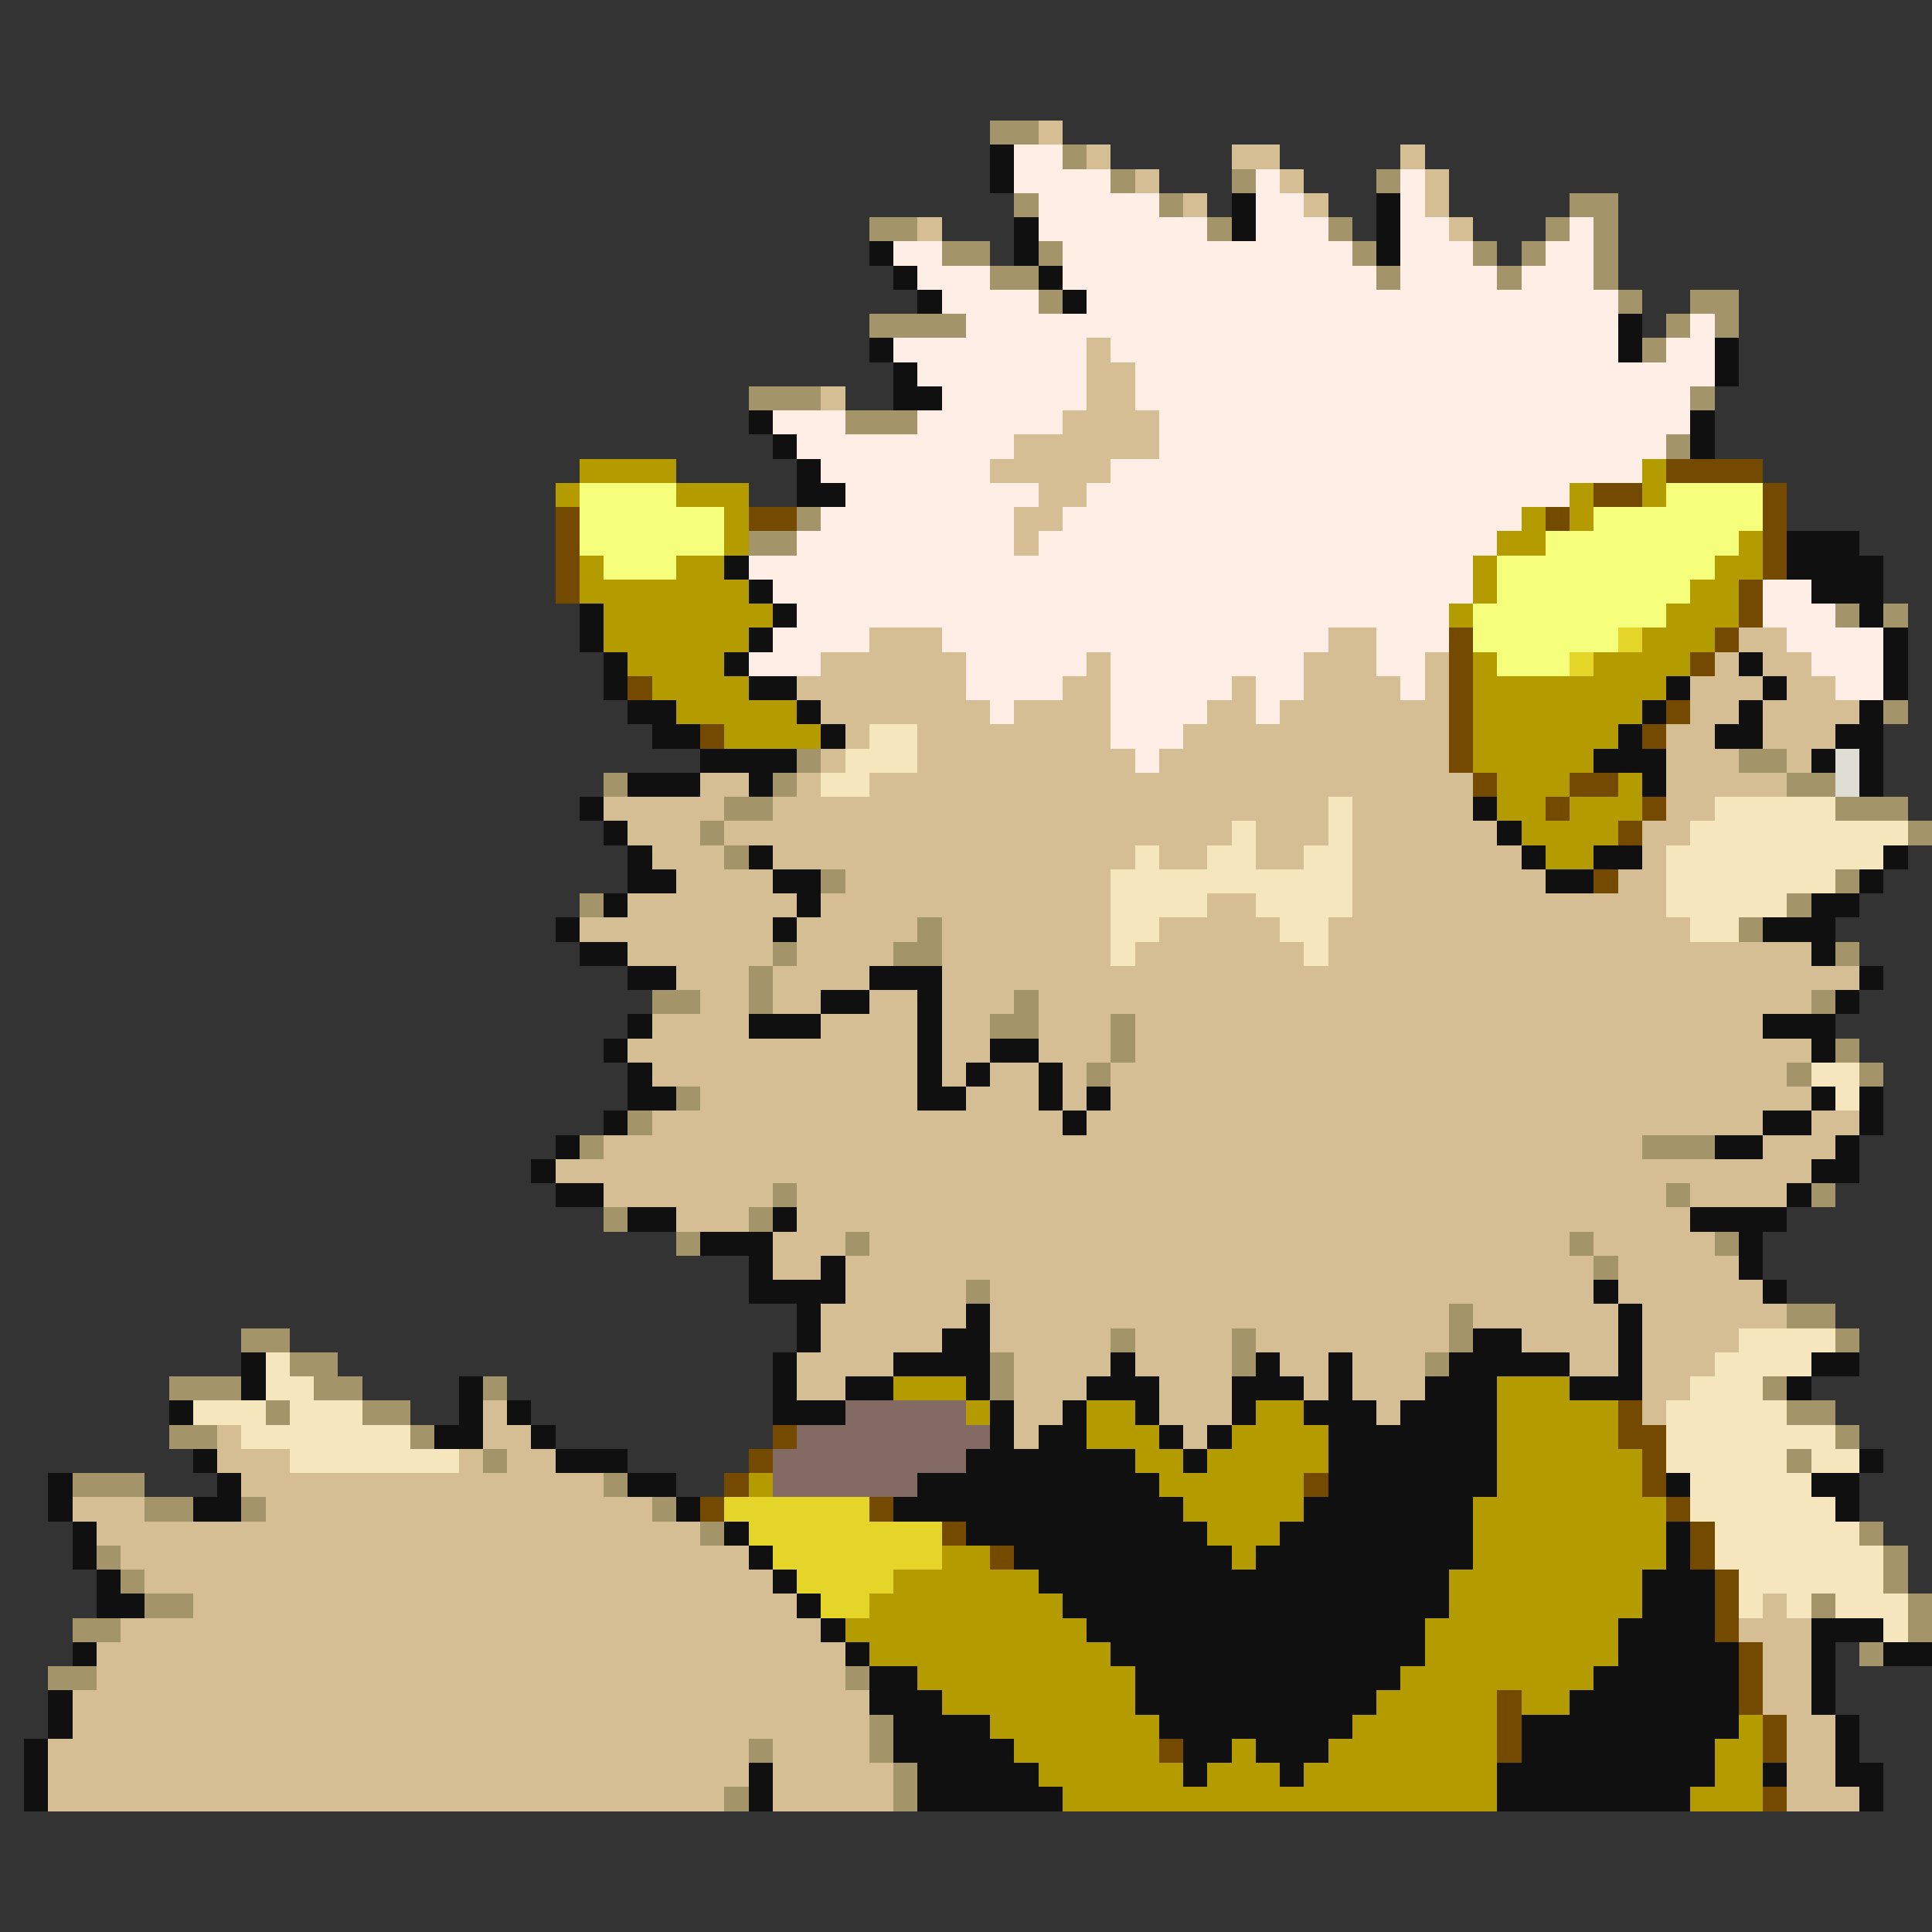 <svg xmlns="http://www.w3.org/2000/svg" viewBox="0 -0.5 80 80" shape-rendering="crispEdges">
<rect x="0" y="-0.5" width="80" height="80" fill="#333333" stroke="none"/>
<path stroke="#a4946a" d="M41 5h2M44 6h1M46 7h1M51 7h1M57 7h1M42 8h1M48 8h1M65 8h2M36 9h2M50 9h1M55 9h1M64 9h1M66 9h1M39 10h2M43 10h1M56 10h1M61 10h1M63 10h1M66 10h1M41 11h2M57 11h1M62 11h1M66 11h1M43 12h1M67 12h1M70 12h2M36 13h4M69 13h1M71 13h1M68 14h1M31 16h3M70 16h1M35 17h3M69 18h1M33 21h1M31 22h2M76 25h1M78 25h1M78 29h1M33 31h1M72 31h2M25 32h1M32 32h1M74 32h2M30 33h2M76 33h3M29 34h1M79 34h1M30 35h1M34 36h1M76 36h1M24 37h1M74 37h1M38 38h1M72 38h1M32 39h1M37 39h2M76 39h1M31 40h1M27 41h2M31 41h1M42 41h1M75 41h1M41 42h2M46 42h1M46 43h1M76 43h1M45 44h1M74 44h1M77 44h1M28 45h1M26 46h1M24 47h1M68 47h3M32 49h1M69 49h1M75 49h1M25 50h1M31 50h1M28 51h1M35 51h1M65 51h1M71 51h1M66 52h1M40 53h1M60 54h1M74 54h2M10 55h2M46 55h1M51 55h1M60 55h1M76 55h1M12 56h2M41 56h1M51 56h1M59 56h1M7 57h3M13 57h2M20 57h1M41 57h1M73 57h1M11 58h1M15 58h2M74 58h2M7 59h2M17 59h1M76 59h1M20 60h1M74 60h1M3 61h3M25 61h1M6 62h2M10 62h1M27 62h1M29 63h1M77 63h1M4 64h1M78 64h1M5 65h1M78 65h1M6 66h2M75 66h1M79 66h1M3 67h2M79 67h1M77 68h1M2 69h2M35 69h1M36 71h1M31 72h1M36 72h1M37 73h1M30 74h1M37 74h1" />
<path stroke="#d5bd94" d="M43 5h1M45 6h1M51 6h2M58 6h1M47 7h1M53 7h1M59 7h1M49 8h1M54 8h1M59 8h1M38 9h1M60 9h1M45 14h1M45 15h2M34 16h1M45 16h2M44 17h4M42 18h6M41 19h5M43 20h2M42 21h2M42 22h1M36 26h3M55 26h2M72 26h2M34 27h6M45 27h1M54 27h3M59 27h1M71 27h1M73 27h2M33 28h7M44 28h2M51 28h1M54 28h4M59 28h1M70 28h3M74 28h2M34 29h7M42 29h4M50 29h2M53 29h7M70 29h2M73 29h4M35 30h1M38 30h8M49 30h11M69 30h2M73 30h3M34 31h1M38 31h9M48 31h12M69 31h3M74 31h1M29 32h2M33 32h1M36 32h25M69 32h5M25 33h5M32 33h23M56 33h5M69 33h2M26 34h3M30 34h21M52 34h3M56 34h6M68 34h2M27 35h3M32 35h15M48 35h2M52 35h2M56 35h7M68 35h1M28 36h4M35 36h11M56 36h8M67 36h2M26 37h7M34 37h12M50 37h2M56 37h13M24 38h8M33 38h5M39 38h7M48 38h5M55 38h15M26 39h6M33 39h4M39 39h7M47 39h7M55 39h20M28 40h3M32 40h4M39 40h38M29 41h2M32 41h2M36 41h2M39 41h3M43 41h32M27 42h4M34 42h4M39 42h2M43 42h3M47 42h26M26 43h12M39 43h2M43 43h3M47 43h28M27 44h11M39 44h1M41 44h2M44 44h1M46 44h28M29 45h9M40 45h3M44 45h1M46 45h29M27 46h17M45 46h28M75 46h2M25 47h43M73 47h3M23 48h52M25 49h7M33 49h36M70 49h4M28 50h3M33 50h37M32 51h3M36 51h29M66 51h5M32 52h2M35 52h31M67 52h5M35 53h5M41 53h25M67 53h6M34 54h6M41 54h19M61 54h6M68 54h6M34 55h5M41 55h5M47 55h4M52 55h8M63 55h4M68 55h4M33 56h4M42 56h4M47 56h4M53 56h2M56 56h3M65 56h2M68 56h3M33 57h2M42 57h3M48 57h3M54 57h1M56 57h3M68 57h2M20 58h1M42 58h2M48 58h3M57 58h1M68 58h1M9 59h1M20 59h2M42 59h1M49 59h1M9 60h3M19 60h1M21 60h2M10 61h15M3 62h3M11 62h16M4 63h25M5 64h26M6 65h26M8 66h25M73 66h1M5 67h29M72 67h3M4 68h31M73 68h2M4 69h31M73 69h2M3 70h33M73 70h2M3 71h33M74 71h2M2 72h29M32 72h4M74 72h2M2 73h29M32 73h5M74 73h2M2 74h28M32 74h5M74 74h3" />
<path stroke="#101010" d="M41 6h1M41 7h1M51 8h1M57 8h1M42 9h1M51 9h1M57 9h1M36 10h1M42 10h1M57 10h1M37 11h1M43 11h1M38 12h1M44 12h1M67 13h1M36 14h1M67 14h1M71 14h1M37 15h1M71 15h1M37 16h2M31 17h1M70 17h1M32 18h1M70 18h1M33 19h1M33 20h2M74 22h3M30 23h1M74 23h4M31 24h1M75 24h3M24 25h1M32 25h1M77 25h1M24 26h1M31 26h1M78 26h1M25 27h1M30 27h1M72 27h1M78 27h1M25 28h1M31 28h2M69 28h1M73 28h1M78 28h1M26 29h2M33 29h1M68 29h1M72 29h1M77 29h1M27 30h2M34 30h1M67 30h1M71 30h2M76 30h2M29 31h4M66 31h3M75 31h1M77 31h1M26 32h3M31 32h1M68 32h1M77 32h1M24 33h1M61 33h1M25 34h1M62 34h1M26 35h1M31 35h1M63 35h1M66 35h2M78 35h1M26 36h2M32 36h2M64 36h2M77 36h1M25 37h1M33 37h1M75 37h2M23 38h1M32 38h1M73 38h3M24 39h2M75 39h1M26 40h2M36 40h3M77 40h1M34 41h2M38 41h1M76 41h1M26 42h1M31 42h3M38 42h1M73 42h3M25 43h1M38 43h1M41 43h2M75 43h1M26 44h1M38 44h1M40 44h1M43 44h1M26 45h2M38 45h2M43 45h1M45 45h1M75 45h1M77 45h1M25 46h1M44 46h1M73 46h2M77 46h1M23 47h1M71 47h2M76 47h1M22 48h1M75 48h2M23 49h2M74 49h1M26 50h2M32 50h1M70 50h4M29 51h3M72 51h1M31 52h1M34 52h1M72 52h1M31 53h4M66 53h1M73 53h1M33 54h1M40 54h1M67 54h1M33 55h1M39 55h2M61 55h2M67 55h1M10 56h1M32 56h1M37 56h4M46 56h1M52 56h1M55 56h1M60 56h5M67 56h1M75 56h2M10 57h1M19 57h1M32 57h1M35 57h2M40 57h1M45 57h3M51 57h3M55 57h1M59 57h3M65 57h3M74 57h1M7 58h1M19 58h1M21 58h1M32 58h3M41 58h1M44 58h1M47 58h1M51 58h1M54 58h3M58 58h4M18 59h2M22 59h1M41 59h1M43 59h2M48 59h1M50 59h1M55 59h7M8 60h1M23 60h3M40 60h7M49 60h1M55 60h7M77 60h1M2 61h1M9 61h1M26 61h2M38 61h10M55 61h7M69 61h1M75 61h2M2 62h1M8 62h2M28 62h1M37 62h12M54 62h7M76 62h1M3 63h1M30 63h1M40 63h10M53 63h8M69 63h1M3 64h1M31 64h1M42 64h9M52 64h9M69 64h1M4 65h1M32 65h1M43 65h17M68 65h3M4 66h2M33 66h1M44 66h16M68 66h3M34 67h1M45 67h14M67 67h4M75 67h3M3 68h1M35 68h1M46 68h13M67 68h5M75 68h1M78 68h2M36 69h2M47 69h11M66 69h6M75 69h1M2 70h1M36 70h3M47 70h10M65 70h7M75 70h1M2 71h1M37 71h4M48 71h8M63 71h9M76 71h1M1 72h1M37 72h5M49 72h2M52 72h3M63 72h8M76 72h1M1 73h1M31 73h1M38 73h5M49 73h1M53 73h1M62 73h9M73 73h1M76 73h2M1 74h1M31 74h1M38 74h6M62 74h8M77 74h1" />
<path stroke="#ffeee6" d="M42 6h2M42 7h4M52 7h1M58 7h1M43 8h5M52 8h2M58 8h1M43 9h7M52 9h3M58 9h2M65 9h1M37 10h2M44 10h12M58 10h3M64 10h2M38 11h3M44 11h13M58 11h4M63 11h3M39 12h4M45 12h22M40 13h27M70 13h1M37 14h8M46 14h21M69 14h2M38 15h7M47 15h24M39 16h6M47 16h23M32 17h3M38 17h6M48 17h22M33 18h9M48 18h21M34 19h7M46 19h22M35 20h8M45 20h20M34 21h8M44 21h19M33 22h9M43 22h19M31 23h30M32 24h29M73 24h2M33 25h27M73 25h3M32 26h4M39 26h16M57 26h3M74 26h4M31 27h3M40 27h5M46 27h8M57 27h2M75 27h3M40 28h4M46 28h5M52 28h2M58 28h1M76 28h2M41 29h1M46 29h4M52 29h1M46 30h3M47 31h1" />
<path stroke="#b49c00" d="M24 19h4M68 19h1M23 20h1M28 20h3M65 20h1M68 20h1M30 21h1M63 21h1M65 21h1M30 22h1M62 22h2M72 22h1M24 23h1M28 23h2M61 23h1M71 23h2M24 24h7M61 24h1M70 24h2M25 25h7M60 25h1M69 25h3M25 26h6M68 26h3M26 27h4M61 27h1M66 27h4M27 28h4M61 28h8M28 29h5M61 29h7M30 30h4M61 30h6M61 31h5M62 32h3M67 32h1M62 33h2M65 33h3M63 34h4M64 35h2M37 57h3M62 57h3M40 58h1M45 58h2M52 58h2M62 58h5M45 59h3M51 59h4M62 59h5M47 60h2M50 60h5M62 60h6M31 61h1M48 61h6M62 61h6M49 62h5M61 62h8M50 63h3M61 63h8M39 64h2M51 64h1M61 64h8M37 65h6M60 65h8M36 66h8M60 66h8M35 67h10M59 67h8M36 68h10M59 68h8M38 69h9M58 69h8M39 70h8M57 70h5M63 70h2M41 71h7M56 71h6M72 71h1M42 72h6M51 72h1M55 72h7M71 72h2M43 73h6M50 73h3M54 73h8M71 73h2M44 74h18M70 74h3" />
<path stroke="#734a00" d="M69 19h4M66 20h2M73 20h1M23 21h1M31 21h2M64 21h1M73 21h1M23 22h1M73 22h1M23 23h1M73 23h1M23 24h1M72 24h1M72 25h1M60 26h1M71 26h1M60 27h1M70 27h1M26 28h1M60 28h1M60 29h1M69 29h1M29 30h1M60 30h1M68 30h1M60 31h1M61 32h1M65 32h2M64 33h1M68 33h1M67 34h1M66 36h1M67 58h1M32 59h1M67 59h2M31 60h1M68 60h1M30 61h1M54 61h1M68 61h1M29 62h1M36 62h1M69 62h1M39 63h1M70 63h1M41 64h1M70 64h1M71 65h1M71 66h1M71 67h1M72 68h1M72 69h1M62 70h1M72 70h1M62 71h1M73 71h1M48 72h1M62 72h1M73 72h1M73 74h1" />
<path stroke="#f6ff7b" d="M24 20h4M69 20h4M24 21h6M66 21h7M24 22h6M64 22h8M25 23h3M62 23h9M62 24h8M61 25h8M61 26h6M62 27h3" />
<path stroke="#e6d529" d="M67 26h1M65 27h1M30 62h6M31 63h8M32 64h7M33 65h4M34 66h2" />
<path stroke="#f6e6bd" d="M36 30h2M35 31h3M34 32h2M55 33h1M71 33h5M51 34h1M55 34h1M70 34h9M47 35h1M50 35h2M54 35h2M69 35h9M46 36h10M69 36h7M46 37h4M52 37h4M69 37h5M46 38h2M53 38h2M70 38h2M46 39h1M54 39h1M75 44h2M76 45h1M72 55h4M11 56h1M71 56h4M11 57h2M70 57h3M8 58h3M12 58h3M69 58h5M10 59h7M69 59h7M12 60h7M69 60h5M75 60h2M70 61h5M70 62h6M71 63h6M71 64h7M72 65h6M72 66h1M74 66h1M76 66h3M78 67h1" />
<path stroke="#deded5" d="M76 31h1M76 32h1" />
<path stroke="#836a62" d="M35 58h5M33 59h8M32 60h8M32 61h6" />
</svg>